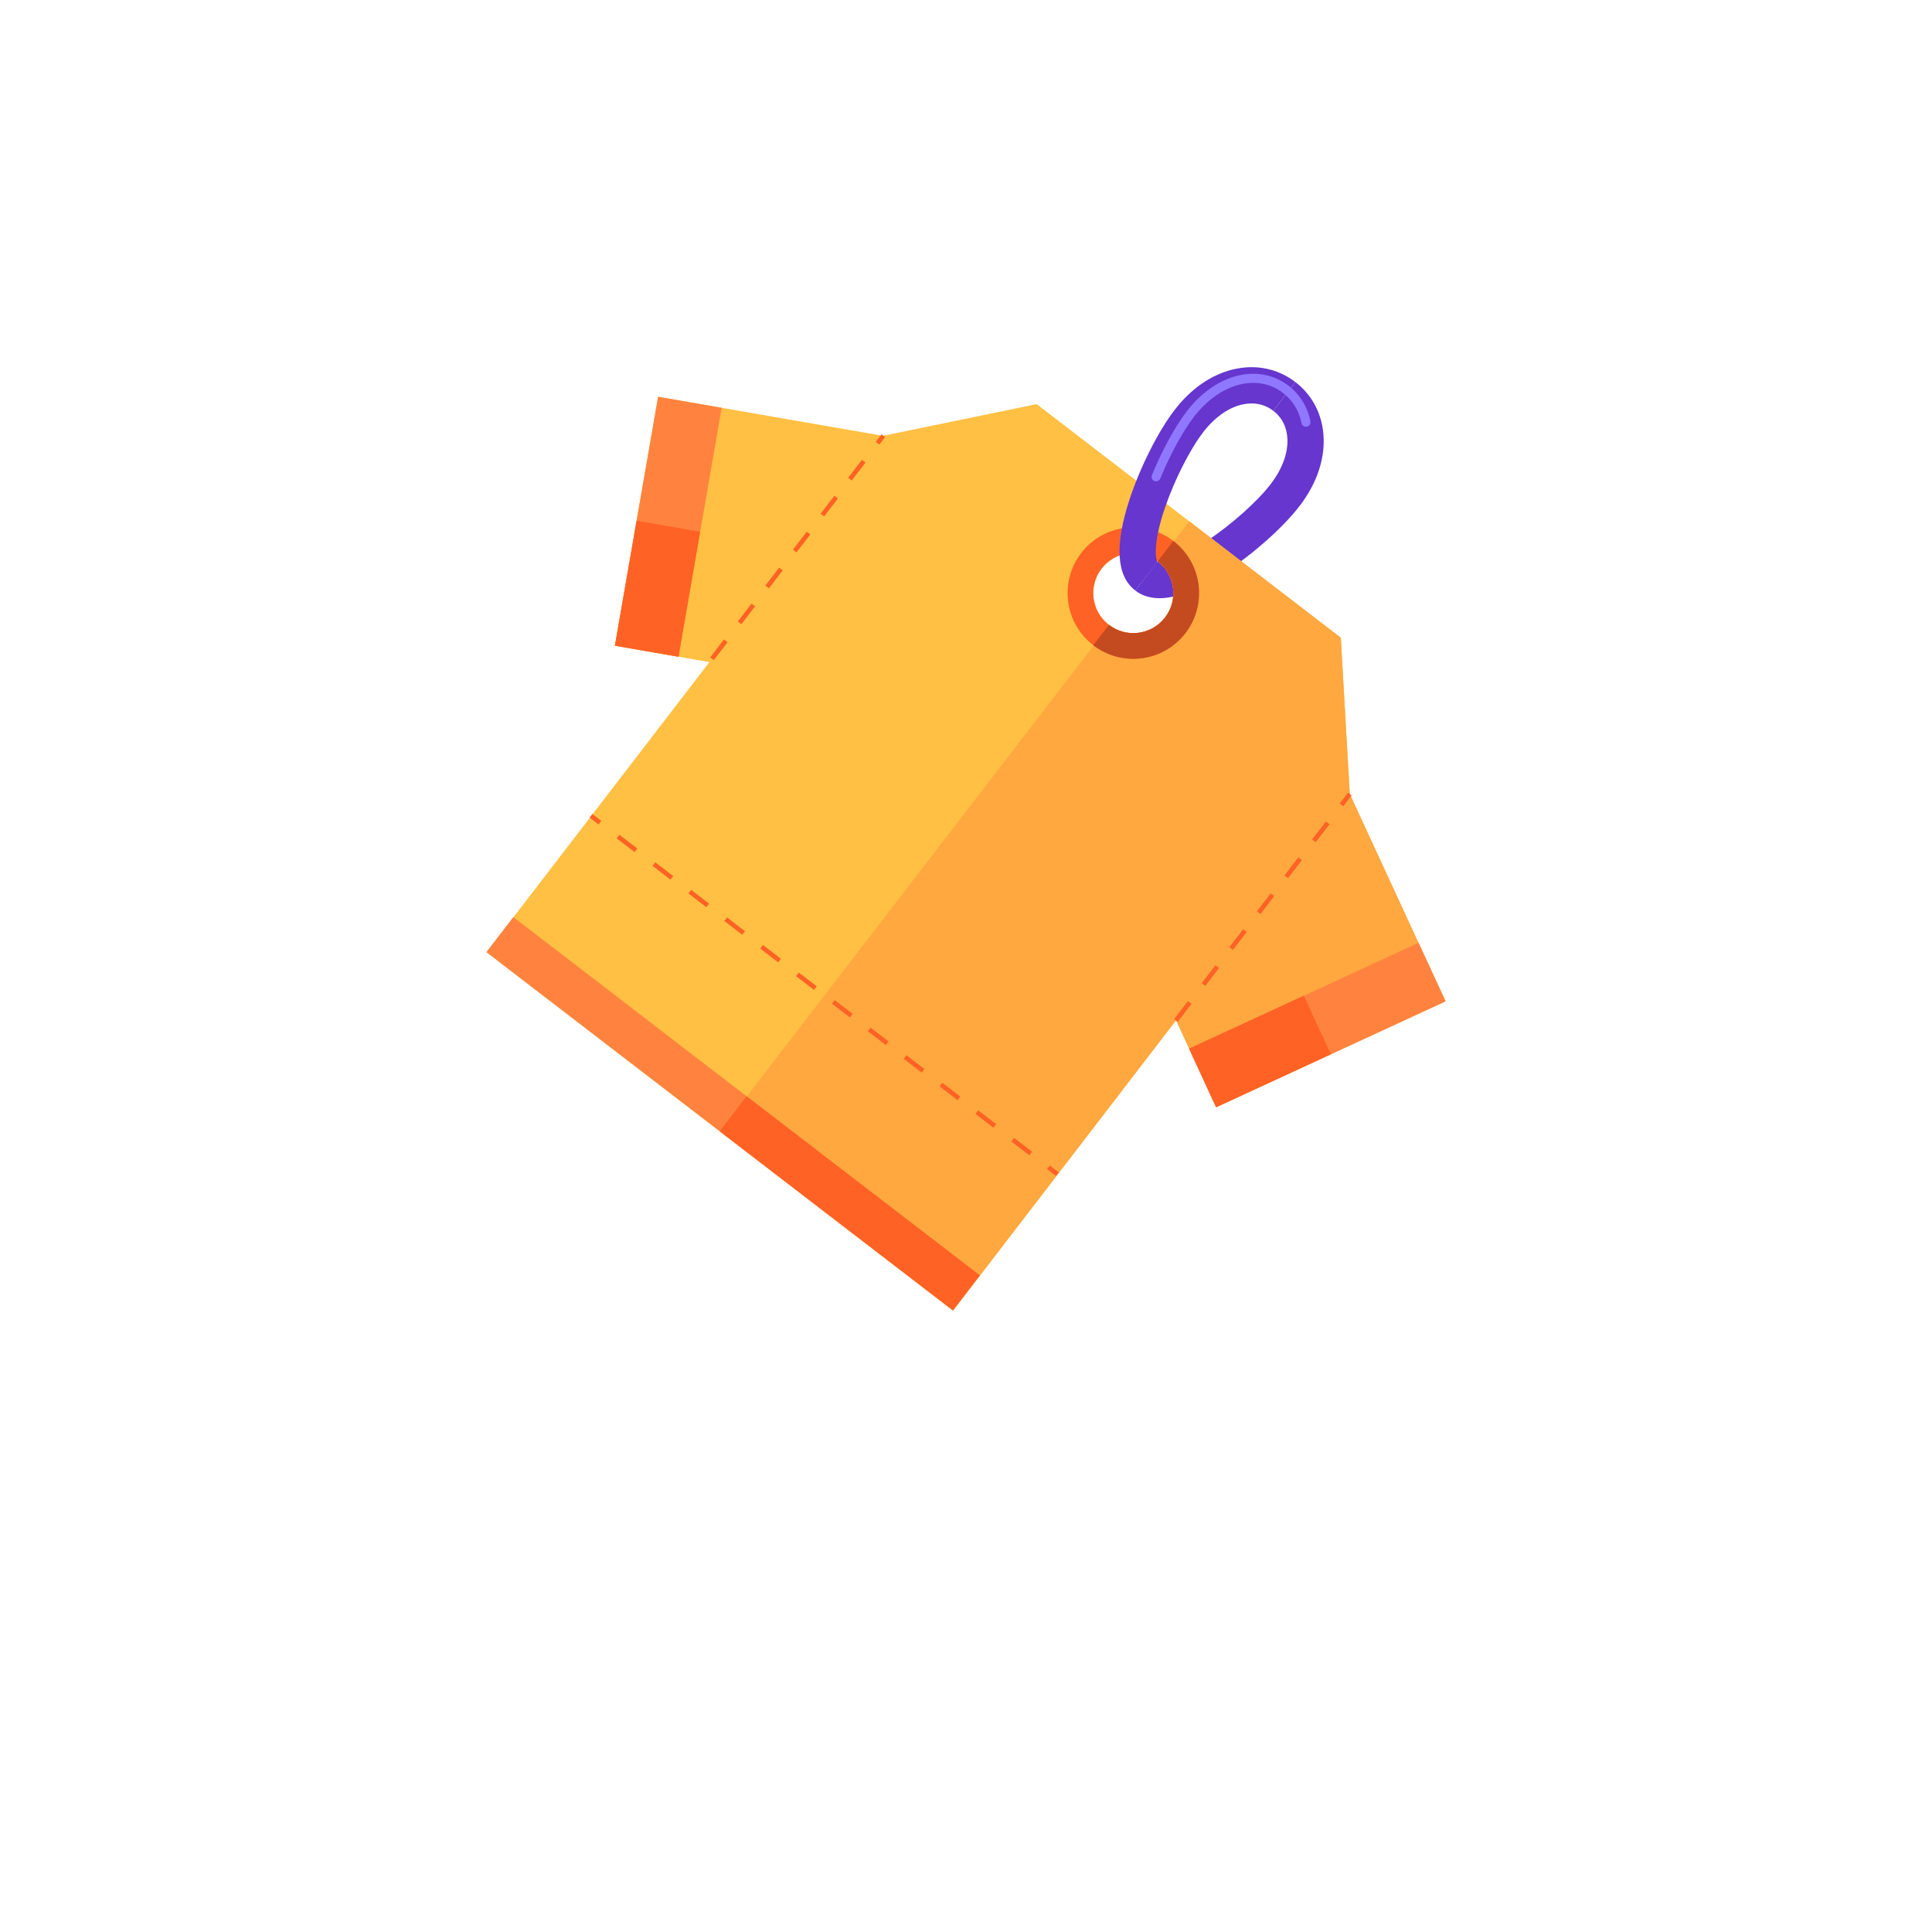 <?xml version="1.0" encoding="utf-8"?>
<!-- Generator: Adobe Illustrator 27.5.0, SVG Export Plug-In . SVG Version: 6.00 Build 0)  -->
<svg version="1.1" xmlns="http://www.w3.org/2000/svg" xmlns:xlink="http://www.w3.org/1999/xlink" x="0px" y="0px"
	 viewBox="0 0 500 500" style="enable-background:new 0 0 500 500;" xml:space="preserve">
<g id="OBJECTS">
	<g>
		<g>
			<path style="fill:#6636CE;" d="M300.076,154.813c-2.446,0-4.536-0.663-6.265-1.99l5.713-7.439
				c0.563,0.251,4.567,0.147,13.06-5.55c6.288-4.219,12.829-10.07,16.278-14.558c2.892-3.765,4.429-7.835,4.328-11.46
				c-0.088-3.135-1.352-5.728-3.658-7.498l5.713-7.439c4.554,3.498,7.154,8.71,7.32,14.676c0.164,5.858-2.003,11.887-6.265,17.435
				c-4.219,5.493-11.995,12.406-19.346,17.2C310.187,152.601,304.541,154.813,300.076,154.813z"/>
		</g>
		<g>
			<path style="fill:#FFC043;" d="M346.998,165.044l-78.711-60.459l-39.696,8.189L125.928,246.428l120.731,92.736l102.662-133.654
				L346.998,165.044z M286.982,161.711c-4.541-3.488-5.395-9.997-1.907-14.538c3.488-4.541,9.997-5.395,14.539-1.907
				c4.541,3.488,5.395,9.997,1.907,14.539C298.033,164.346,291.524,165.199,286.982,161.711z"/>
		</g>
		<g>
			<path style="fill:#FFA840;" d="M307.783,134.922l-8.042,10.451c4.426,3.512,5.235,9.934,1.781,14.431
				c-3.458,4.502-9.882,5.374-14.417,1.99l-100.81,131.001l0,0l60.366,46.368l102.662-133.654l-2.324-40.465L307.783,134.922z"/>
		</g>
		<g>
			
				<rect x="184.061" y="212.146" transform="matrix(0.609 -0.793 0.793 0.609 -154.436 263.167)" style="fill:#FF833E;" width="11.427" height="152.237"/>
		</g>
		<g>
			
				<rect x="214.244" y="273.389" transform="matrix(0.609 -0.793 0.793 0.609 -161.025 296.164)" style="fill:#FF6224;" width="11.427" height="76.118"/>
		</g>
		<g>
			<path style="fill:#FF6224;" d="M303.659,140c-7.449-5.722-18.126-4.322-23.848,3.128c-5.722,7.449-4.322,18.127,3.128,23.848
				c7.449,5.722,18.127,4.322,23.848-3.128C312.508,156.4,311.108,145.722,303.659,140z M286.982,161.711
				c-4.541-3.488-5.395-9.997-1.907-14.538c3.488-4.541,9.997-5.395,14.539-1.907c4.541,3.488,5.395,9.997,1.907,14.539
				C298.033,164.346,291.524,165.199,286.982,161.711z"/>
		</g>
		<g>
			<path style="fill:#6636CE;" d="M293.811,152.823c-4.887-3.754-5.388-11.679-1.492-23.555c2.737-8.34,7.41-17.635,11.631-23.128
				c4.262-5.549,9.527-9.196,15.229-10.549c5.807-1.378,11.514-0.209,16.066,3.288l-5.713,7.438
				c-2.306-1.771-5.14-2.324-8.188-1.599c-3.529,0.837-7.064,3.371-9.957,7.136c-3.448,4.489-7.414,12.318-9.868,19.482
				c-3.315,9.673-2.385,13.57-1.954,14.084L293.811,152.823z"/>
		</g>
		<g>
			<path style="fill:#8F78FF;" d="M337.977,110.435c-0.55,0-1.041-0.389-1.15-0.949c-0.615-3.165-2.265-5.855-4.769-7.779
				c-0.513-0.394-0.61-1.131-0.215-1.644c0.395-0.512,1.13-0.61,1.644-0.215c2.964,2.278,4.915,5.456,5.641,9.191
				c0.124,0.635-0.291,1.251-0.927,1.375C338.125,110.428,338.051,110.435,337.977,110.435z"/>
		</g>
		<g>
			<path style="fill:#8F78FF;" d="M299.198,124.573c-0.149,0-0.299-0.029-0.444-0.088c-0.6-0.246-0.886-0.93-0.641-1.53
				c2.621-6.394,5.989-12.559,9.01-16.493c7.519-9.791,18.607-12.573,26.365-6.615c0.513,0.394,0.61,1.131,0.215,1.644
				c-0.394,0.513-1.128,0.611-1.644,0.215c-6.676-5.13-16.383-2.53-23.077,6.183c-2.901,3.777-6.153,9.741-8.698,15.954
				C300.096,124.299,299.659,124.573,299.198,124.573z"/>
		</g>
		<g>
			<g>
				
					<rect x="164.265" y="108.509" transform="matrix(0.985 0.171 -0.171 0.985 27.074 -32.284)" style="fill:#FFC043;" width="73.81" height="65.401"/>
			</g>
			<g>
				
					<rect x="164.684" y="103.632" transform="matrix(0.985 0.171 -0.171 0.985 25.828 -27.55)" style="fill:#FF833E;" width="16.698" height="65.401"/>
			</g>
			<g>
				
					<rect x="161.903" y="135.957" transform="matrix(0.985 0.171 -0.171 0.985 28.527 -26.84)" style="fill:#FF6224;" width="16.698" height="32.837"/>
			</g>
		</g>
		<g>
			<g>
				
					<rect x="292.01" y="206.633" transform="matrix(-0.419 -0.908 0.908 -0.419 249.458 638.273)" style="fill:#FFA840;" width="73.81" height="65.401"/>
			</g>
			<g>
				
					<rect x="332.534" y="232.56" transform="matrix(-0.419 -0.908 0.908 -0.419 242.9 685.931)" style="fill:#FF833E;" width="16.698" height="65.401"/>
			</g>
			<g>
				
					<rect x="317.689" y="255.763" transform="matrix(-0.419 -0.908 0.908 -0.419 215.612 682.177)" style="fill:#FF6224;" width="16.698" height="32.701"/>
			</g>
		</g>
		<g>
			<g>
				
					<rect x="153.551" y="210.564" transform="matrix(0.609 -0.793 0.793 0.609 -107.907 205.123)" style="fill:#FF6224;" width="1.173" height="2.931"/>
			</g>
			<g>
				<path style="fill:#FF6224;" d="M266.382,298.986l-4.644-3.567l0.715-0.93l4.644,3.567L266.382,298.986z M257.095,291.853
					l-4.643-3.567l0.714-0.93l4.643,3.566L257.095,291.853z M247.808,284.72l-4.643-3.567l0.714-0.93l4.643,3.567L247.808,284.72z
					 M238.522,277.587l-4.643-3.568l0.714-0.93l4.643,3.568L238.522,277.587z M229.235,270.453l-4.643-3.566l0.715-0.93l4.643,3.566
					L229.235,270.453z M219.949,263.319l-4.644-3.567l0.715-0.93l4.643,3.567L219.949,263.319z M210.662,256.186l-4.643-3.566
					l0.714-0.93l4.643,3.566L210.662,256.186z M201.376,249.054l-4.643-3.567l0.714-0.93l4.643,3.567L201.376,249.054z
					 M192.089,241.92l-4.643-3.567l0.714-0.93l4.643,3.567L192.089,241.92z M182.802,234.787l-4.643-3.567l0.715-0.93l4.643,3.567
					L182.802,234.787z M173.516,227.654l-4.643-3.567l0.714-0.93l4.644,3.567L173.516,227.654z M164.229,220.521l-4.643-3.567
					l0.714-0.93l4.643,3.566L164.229,220.521z"/>
			</g>
			<g>
				
					<rect x="271.958" y="301.515" transform="matrix(0.609 -0.793 0.793 0.609 -133.754 334.597)" style="fill:#FF6224;" width="1.172" height="2.931"/>
			</g>
		</g>
		<g>
			<path style="fill:#C44A20;" d="M306.786,163.849c5.722-7.449,4.322-18.127-3.128-23.848l-4.044,5.265l0,0
				c4.541,3.488,5.395,9.997,1.907,14.539c-3.488,4.541-9.997,5.395-14.539,1.907l0,0l-4.044,5.265
				C290.387,172.698,301.064,171.298,306.786,163.849z"/>
		</g>
		<g>
			<path style="fill:#FF6224;" d="M184.717,170.854l-0.93-0.714l3.571-4.649l0.93,0.715L184.717,170.854z M191.859,161.556
				l-0.93-0.715l3.571-4.648l0.93,0.714L191.859,161.556z M199.001,152.258l-0.93-0.714l3.571-4.649l0.93,0.714L199.001,152.258z
				 M206.143,142.96l-0.93-0.714l3.571-4.649l0.93,0.715L206.143,142.96z M213.285,133.662l-0.93-0.714l3.571-4.649l0.93,0.714
				L213.285,133.662z M220.427,124.364l-0.93-0.715l3.571-4.649l0.93,0.714L220.427,124.364z M227.57,115.065l-0.93-0.715
				l1.486-1.935l0.93,0.715L227.57,115.065z"/>
		</g>
		<g>
			<path style="fill:#FF6224;" d="M304.791,264.446l-0.93-0.714l3.571-4.649l0.93,0.715L304.791,264.446z M311.933,255.148
				l-0.93-0.714l3.571-4.649l0.93,0.715L311.933,255.148z M319.076,245.85l-0.93-0.714l3.57-4.649l0.93,0.714L319.076,245.85z
				 M326.217,236.552l-0.93-0.714l3.571-4.649l0.93,0.715L326.217,236.552z M333.359,227.253l-0.93-0.714L336,221.89l0.93,0.715
				L333.359,227.253z M340.501,217.956l-0.93-0.714l3.571-4.649l0.93,0.715L340.501,217.956z M347.644,208.658l-0.93-0.714
				l2.143-2.791l0.93,0.715L347.644,208.658z"/>
		</g>
	</g>
</g>
</svg>
